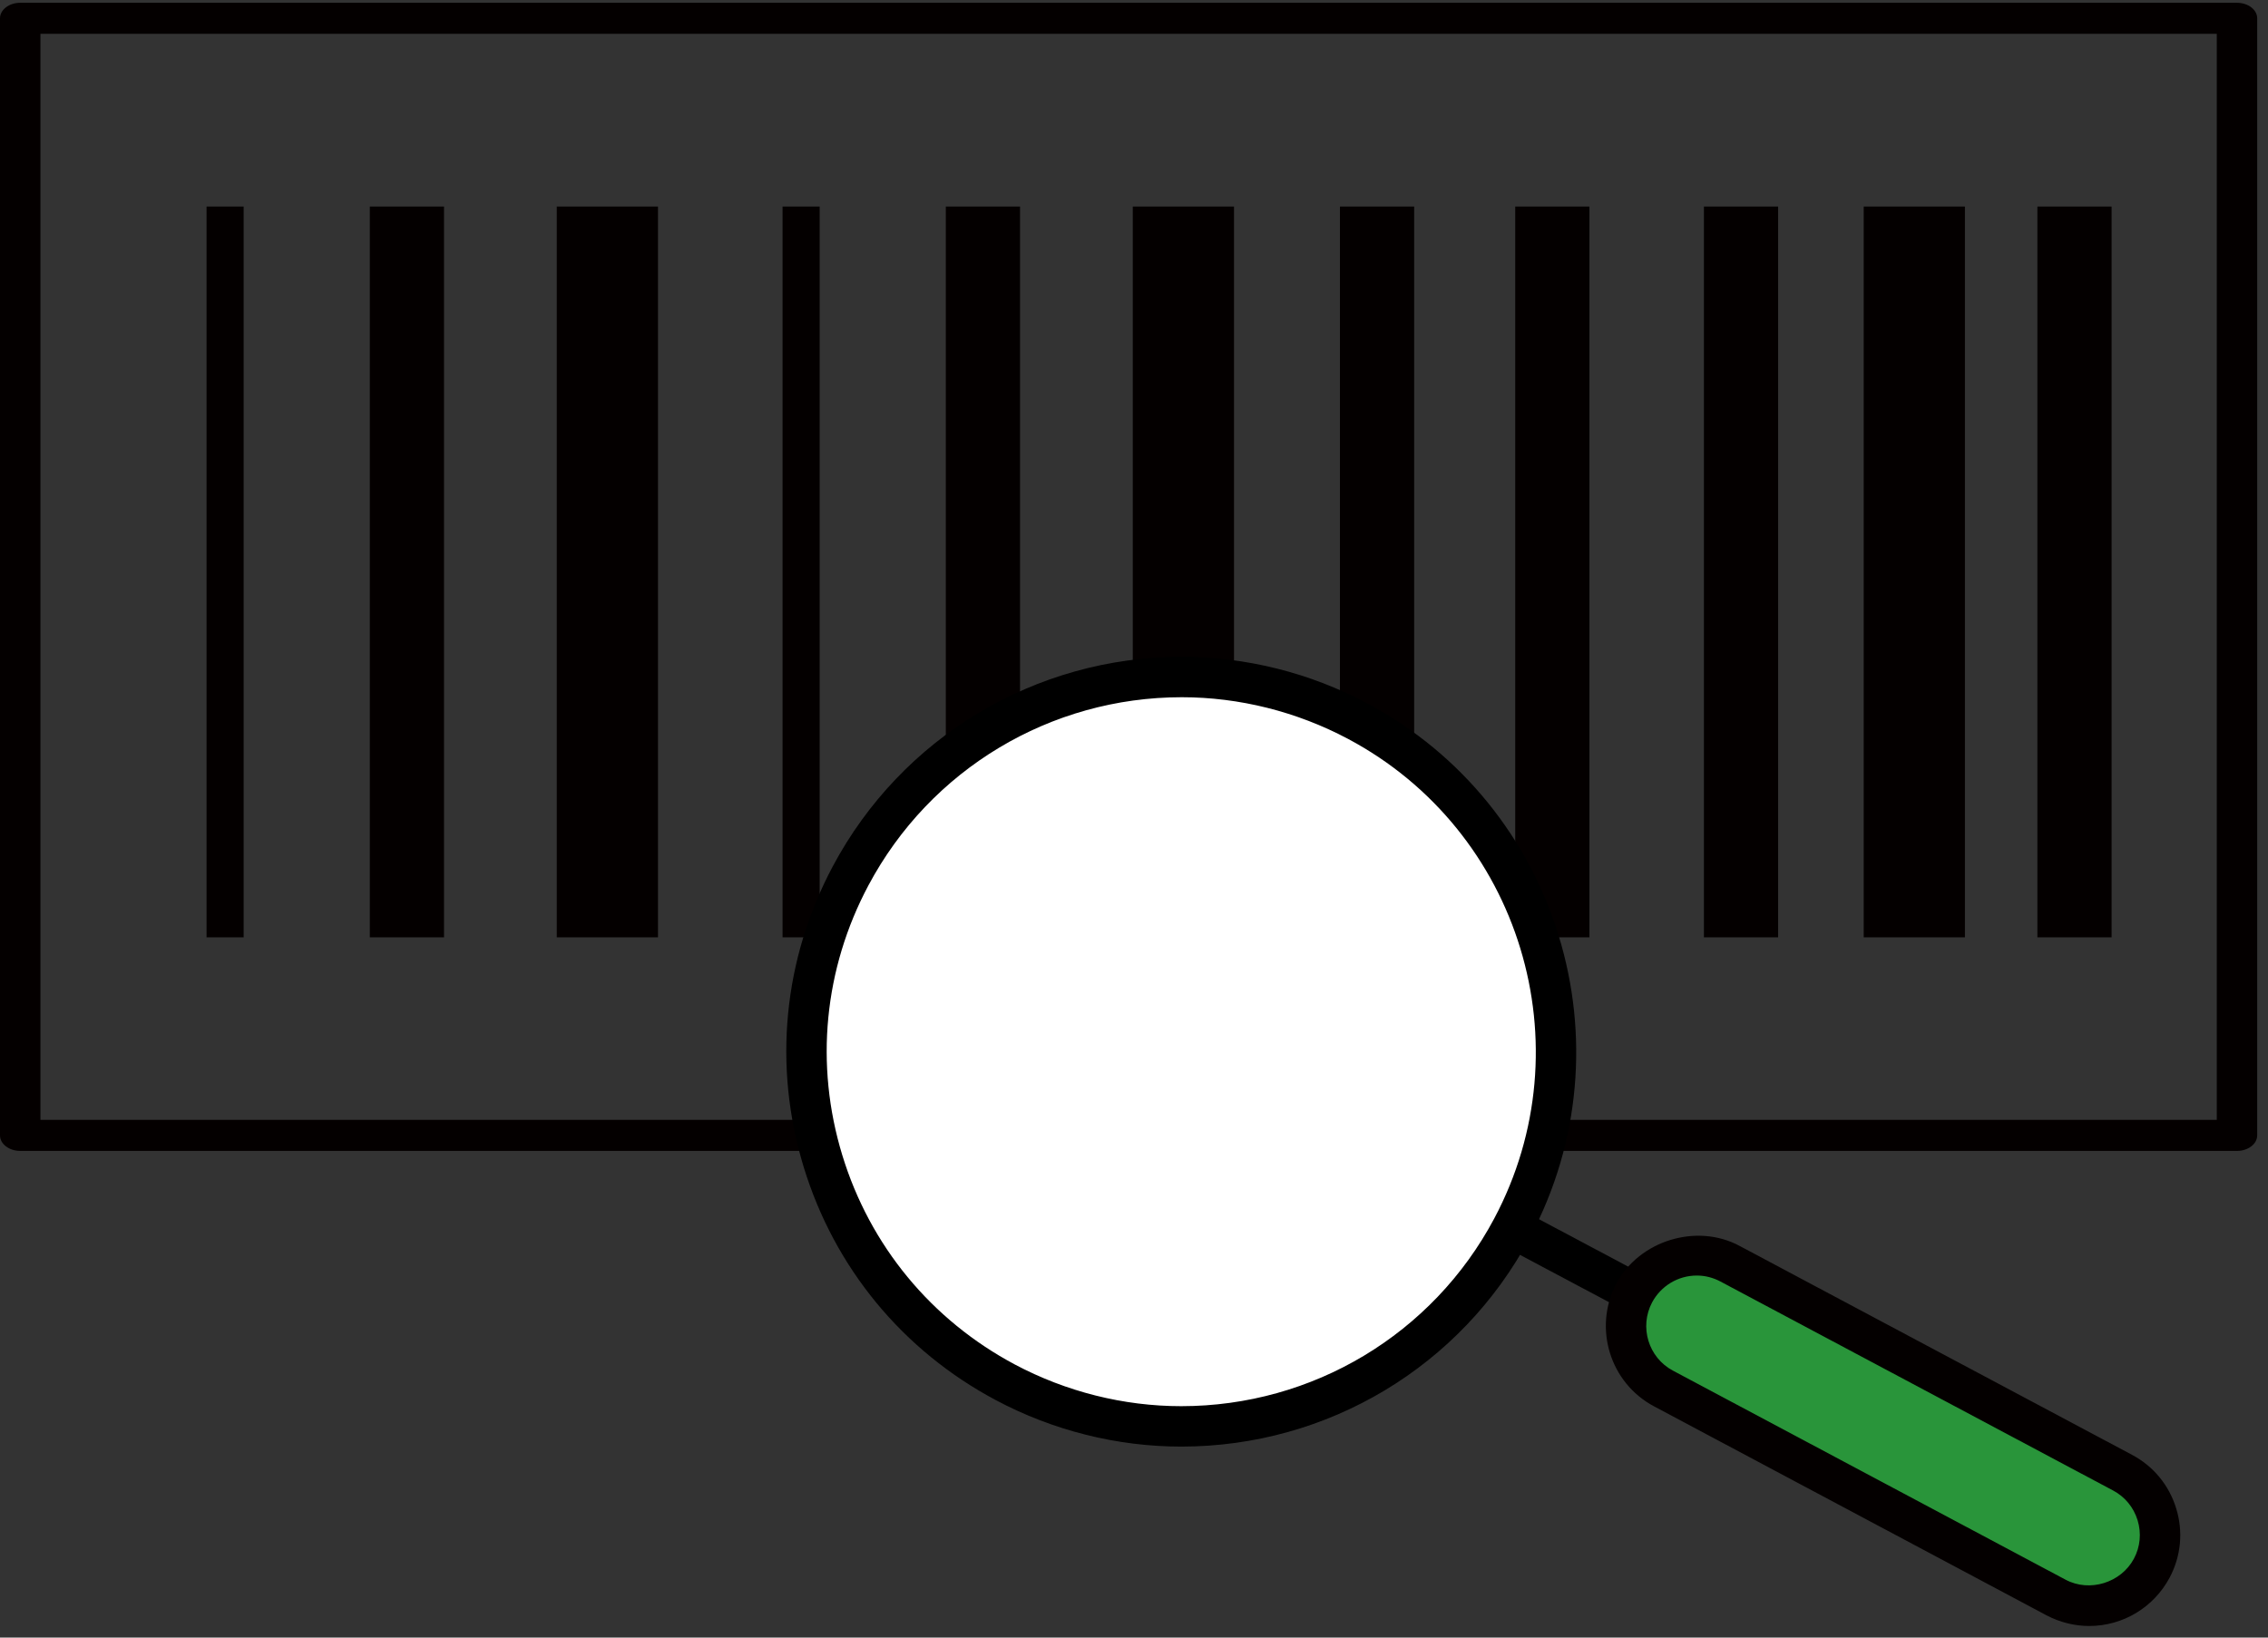 <svg width="126" height="91" viewBox="0 0 126 91" fill="none" xmlns="http://www.w3.org/2000/svg">
    <rect x="0" y="0" width="126" height="91" fill="#333333" stroke="none"/>
    <path fill-rule="evenodd" clip-rule="evenodd" d="M1.123 63.955H124.277C124.896 63.955 125.4 63.568 125.4 63.093V1.017C125.4 0.542 124.896 0.155 124.277 0.155H1.123C0.504 0.155 0 0.543 0 1.017V63.093C0 63.568 0.504 63.955 1.123 63.955ZM123.154 62.231H2.246V1.879H123.154V62.231ZM13.536 11.479H11.475V52.086H13.536V11.479ZM24.668 11.479H20.545V52.086H24.668V11.479ZM36.555 11.479H30.932V52.086H36.555V11.479ZM45.537 11.479H43.476V52.086H45.537V11.479ZM56.669 11.479H52.546V52.086H56.669V11.479ZM78.565 11.479H74.442V52.086H78.565V11.479ZM88.302 11.479H84.179V52.086H88.302V11.479ZM98.785 11.479H94.662V52.086H98.785V11.479ZM117.311 11.479H113.188V52.086H117.311V11.479ZM68.556 11.479H62.933V52.086H68.556V11.479ZM109.162 11.479H103.539V52.086H109.162V11.479Z" fill="#040000"/>
    <path d="M75.417 40.068C85.566 45.467 89.409 58.077 84.005 68.236C78.61 78.376 65.995 82.214 55.855 76.815C45.697 71.411 41.854 58.806 47.258 48.665C52.67 38.511 65.267 34.664 75.417 40.068Z" fill="white"/>
    <path d="M65.623 80.386C62.053 80.386 58.495 79.491 55.329 77.807C50.149 75.052 46.359 70.451 44.648 64.845C42.938 59.24 43.513 53.306 46.267 48.139C50.096 40.959 57.522 36.498 65.654 36.498C69.219 36.498 72.777 37.388 75.943 39.077C86.624 44.757 90.681 58.073 84.996 68.762C81.185 75.929 73.759 80.386 65.623 80.386ZM65.654 38.744C58.355 38.744 51.684 42.748 48.25 49.192C45.776 53.832 45.258 59.161 46.793 64.188C48.328 69.219 51.737 73.35 56.381 75.824C59.228 77.337 62.421 78.14 65.623 78.14C72.926 78.14 79.593 74.14 83.014 67.71C88.119 58.113 84.475 46.156 74.891 41.059C72.044 39.546 68.851 38.744 65.654 38.744Z" fill="black"/>
    <path d="M90.277 72.833L83.478 69.219L84.531 67.236L91.329 70.85L90.277 72.833Z" fill="black"/>
    <path d="M117.917 81.833C119.838 82.85 120.557 85.237 119.539 87.149C118.513 89.066 116.145 89.789 114.223 88.772L92.416 77.157C90.503 76.14 89.775 73.762 90.793 71.841C91.819 69.929 94.197 69.201 96.109 70.223L117.917 81.833Z" fill="#29953A"/>
    <path d="M116.066 90.355C115.25 90.355 114.43 90.149 113.697 89.763L91.89 78.149C89.433 76.842 88.499 73.776 89.802 71.315C91.078 68.933 94.267 67.955 96.64 69.232L118.443 80.842C119.632 81.473 120.505 82.53 120.899 83.82C121.298 85.114 121.167 86.482 120.531 87.675C119.645 89.329 117.935 90.355 116.066 90.355ZM94.267 70.881C93.227 70.881 92.276 71.456 91.784 72.372C91.061 73.736 91.578 75.442 92.942 76.166L114.75 87.78C116.097 88.5 117.838 87.947 118.549 86.618C118.904 85.956 118.974 85.197 118.755 84.478C118.535 83.763 118.053 83.175 117.391 82.824L95.583 71.214C95.171 70.995 94.727 70.881 94.267 70.881Z" fill="#040000"/>
</svg>
